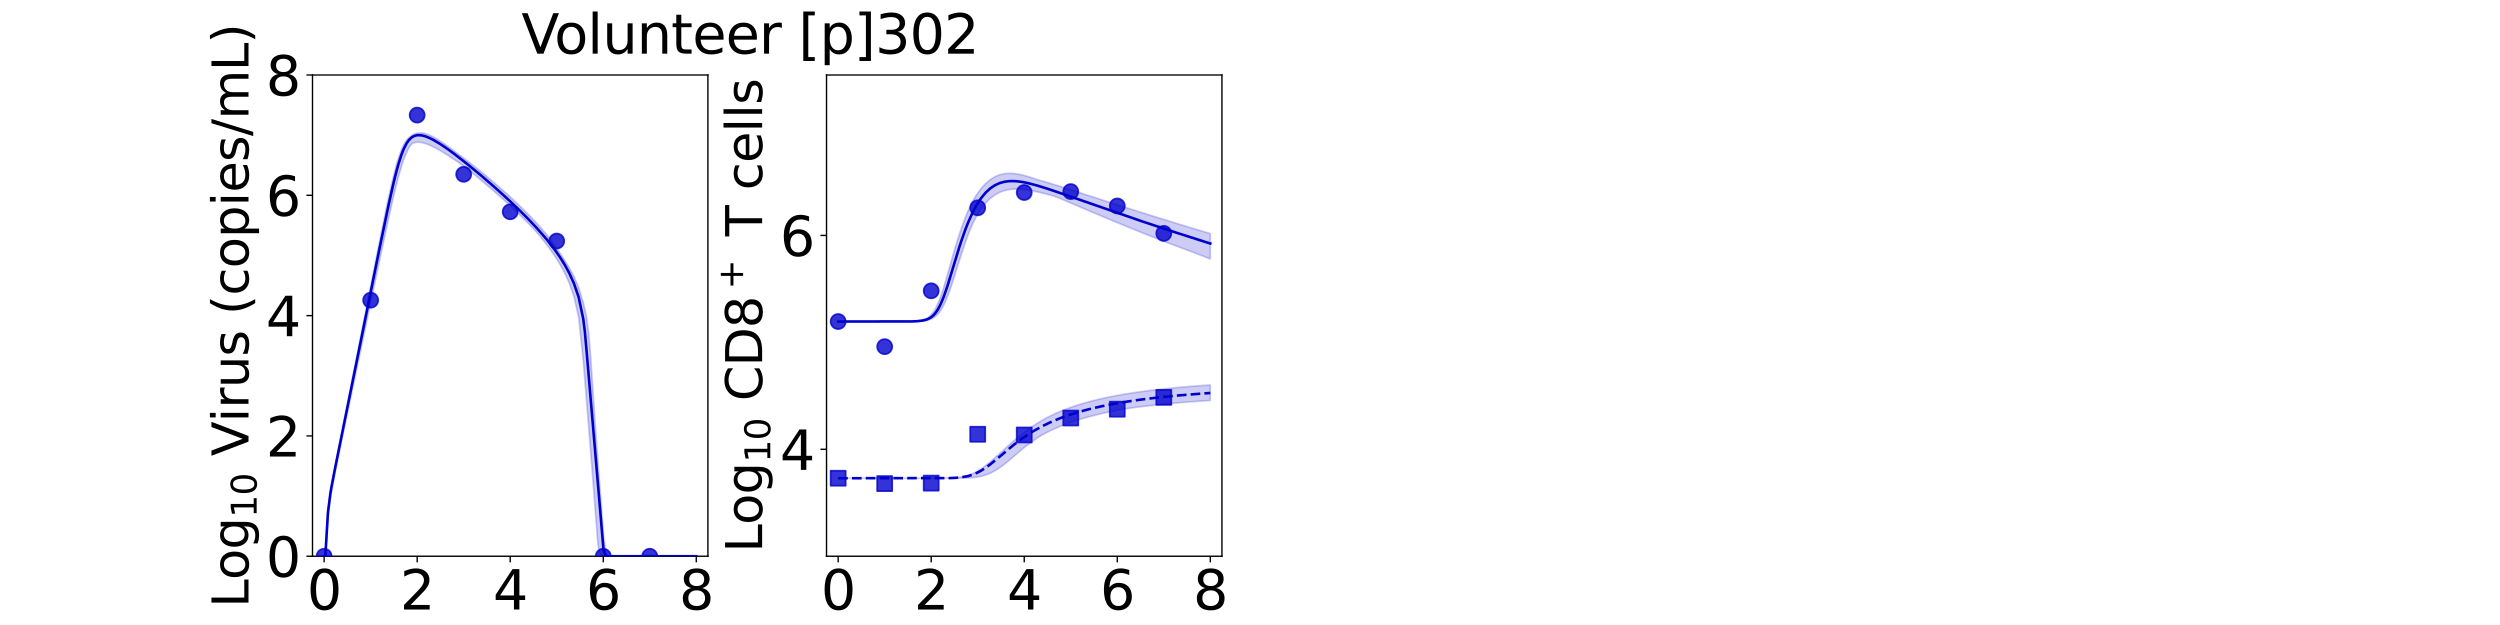 <?xml version="1.0" encoding="utf-8" standalone="no"?>
<!DOCTYPE svg PUBLIC "-//W3C//DTD SVG 1.1//EN"
  "http://www.w3.org/Graphics/SVG/1.1/DTD/svg11.dtd">
<svg xmlns:xlink="http://www.w3.org/1999/xlink" width="1440pt" height="360pt" viewBox="0 0 1440 360" xmlns="http://www.w3.org/2000/svg" version="1.1">
 <defs>
  <style type="text/css">*{stroke-linejoin: round; stroke-linecap: butt}</style>
 </defs>
 <g id="figure_1">
  <g id="patch_1">
   <path d="M 0 360 
L 1440 360 
L 1440 0 
L 0 0 
z
" style="fill: #ffffff"/>
  </g>
  <g id="axes_1">
   <g id="patch_2">
    <path d="M 180 320.4 
L 407.755 320.4 
L 407.755 43.2 
L 180 43.2 
z
" style="fill: #ffffff"/>
   </g>
   <g id="matplotlib.axis_1">
    <g id="xtick_1">
     <g id="line2d_1">
      <defs>
       <path id="m25790586a1" d="M 0 0 
L 0 3.5 
" style="stroke: #000000; stroke-width: 0.8"/>
      </defs>
      <g>
       <use xlink:href="#m25790586a1" x="186.699" y="320.4" style="stroke: #000000; stroke-width: 0.8"/>
      </g>
     </g>
     <g id="text_1">
      <!-- 0 -->
      <g transform="translate(176.773 351.107) scale(0.312 -0.312)">
       <defs>
        <path id="DejaVuSans-30" d="M 2034 4250 
Q 1547 4250 1301 3770 
Q 1056 3291 1056 2328 
Q 1056 1369 1301 889 
Q 1547 409 2034 409 
Q 2525 409 2770 889 
Q 3016 1369 3016 2328 
Q 3016 3291 2770 3770 
Q 2525 4250 2034 4250 
z
M 2034 4750 
Q 2819 4750 3233 4129 
Q 3647 3509 3647 2328 
Q 3647 1150 3233 529 
Q 2819 -91 2034 -91 
Q 1250 -91 836 529 
Q 422 1150 422 2328 
Q 422 3509 836 4129 
Q 1250 4750 2034 4750 
z
" transform="scale(0.016)"/>
       </defs>
       <use xlink:href="#DejaVuSans-30"/>
      </g>
     </g>
    </g>
    <g id="xtick_2">
     <g id="line2d_2">
      <g>
       <use xlink:href="#m25790586a1" x="240.288" y="320.4" style="stroke: #000000; stroke-width: 0.8"/>
      </g>
     </g>
     <g id="text_2">
      <!-- 2 -->
      <g transform="translate(230.363 351.107) scale(0.312 -0.312)">
       <defs>
        <path id="DejaVuSans-32" d="M 1228 531 
L 3431 531 
L 3431 0 
L 469 0 
L 469 531 
Q 828 903 1448 1529 
Q 2069 2156 2228 2338 
Q 2531 2678 2651 2914 
Q 2772 3150 2772 3378 
Q 2772 3750 2511 3984 
Q 2250 4219 1831 4219 
Q 1534 4219 1204 4116 
Q 875 4013 500 3803 
L 500 4441 
Q 881 4594 1212 4672 
Q 1544 4750 1819 4750 
Q 2544 4750 2975 4387 
Q 3406 4025 3406 3419 
Q 3406 3131 3298 2873 
Q 3191 2616 2906 2266 
Q 2828 2175 2409 1742 
Q 1991 1309 1228 531 
z
" transform="scale(0.016)"/>
       </defs>
       <use xlink:href="#DejaVuSans-32"/>
      </g>
     </g>
    </g>
    <g id="xtick_3">
     <g id="line2d_3">
      <g>
       <use xlink:href="#m25790586a1" x="293.878" y="320.4" style="stroke: #000000; stroke-width: 0.8"/>
      </g>
     </g>
     <g id="text_3">
      <!-- 4 -->
      <g transform="translate(283.952 351.107) scale(0.312 -0.312)">
       <defs>
        <path id="DejaVuSans-34" d="M 2419 4116 
L 825 1625 
L 2419 1625 
L 2419 4116 
z
M 2253 4666 
L 3047 4666 
L 3047 1625 
L 3713 1625 
L 3713 1100 
L 3047 1100 
L 3047 0 
L 2419 0 
L 2419 1100 
L 313 1100 
L 313 1709 
L 2253 4666 
z
" transform="scale(0.016)"/>
       </defs>
       <use xlink:href="#DejaVuSans-34"/>
      </g>
     </g>
    </g>
    <g id="xtick_4">
     <g id="line2d_4">
      <g>
       <use xlink:href="#m25790586a1" x="347.467" y="320.4" style="stroke: #000000; stroke-width: 0.8"/>
      </g>
     </g>
     <g id="text_4">
      <!-- 6 -->
      <g transform="translate(337.541 351.107) scale(0.312 -0.312)">
       <defs>
        <path id="DejaVuSans-36" d="M 2113 2584 
Q 1688 2584 1439 2293 
Q 1191 2003 1191 1497 
Q 1191 994 1439 701 
Q 1688 409 2113 409 
Q 2538 409 2786 701 
Q 3034 994 3034 1497 
Q 3034 2003 2786 2293 
Q 2538 2584 2113 2584 
z
M 3366 4563 
L 3366 3988 
Q 3128 4100 2886 4159 
Q 2644 4219 2406 4219 
Q 1781 4219 1451 3797 
Q 1122 3375 1075 2522 
Q 1259 2794 1537 2939 
Q 1816 3084 2150 3084 
Q 2853 3084 3261 2657 
Q 3669 2231 3669 1497 
Q 3669 778 3244 343 
Q 2819 -91 2113 -91 
Q 1303 -91 875 529 
Q 447 1150 447 2328 
Q 447 3434 972 4092 
Q 1497 4750 2381 4750 
Q 2619 4750 2861 4703 
Q 3103 4656 3366 4563 
z
" transform="scale(0.016)"/>
       </defs>
       <use xlink:href="#DejaVuSans-36"/>
      </g>
     </g>
    </g>
    <g id="xtick_5">
     <g id="line2d_5">
      <g>
       <use xlink:href="#m25790586a1" x="401.056" y="320.4" style="stroke: #000000; stroke-width: 0.8"/>
      </g>
     </g>
     <g id="text_5">
      <!-- 8 -->
      <g transform="translate(391.131 351.107) scale(0.312 -0.312)">
       <defs>
        <path id="DejaVuSans-38" d="M 2034 2216 
Q 1584 2216 1326 1975 
Q 1069 1734 1069 1313 
Q 1069 891 1326 650 
Q 1584 409 2034 409 
Q 2484 409 2743 651 
Q 3003 894 3003 1313 
Q 3003 1734 2745 1975 
Q 2488 2216 2034 2216 
z
M 1403 2484 
Q 997 2584 770 2862 
Q 544 3141 544 3541 
Q 544 4100 942 4425 
Q 1341 4750 2034 4750 
Q 2731 4750 3128 4425 
Q 3525 4100 3525 3541 
Q 3525 3141 3298 2862 
Q 3072 2584 2669 2484 
Q 3125 2378 3379 2068 
Q 3634 1759 3634 1313 
Q 3634 634 3220 271 
Q 2806 -91 2034 -91 
Q 1263 -91 848 271 
Q 434 634 434 1313 
Q 434 1759 690 2068 
Q 947 2378 1403 2484 
z
M 1172 3481 
Q 1172 3119 1398 2916 
Q 1625 2713 2034 2713 
Q 2441 2713 2670 2916 
Q 2900 3119 2900 3481 
Q 2900 3844 2670 4047 
Q 2441 4250 2034 4250 
Q 1625 4250 1398 4047 
Q 1172 3844 1172 3481 
z
" transform="scale(0.016)"/>
       </defs>
       <use xlink:href="#DejaVuSans-38"/>
      </g>
     </g>
    </g>
    <g id="text_6">
     <!-- Time (d) -->
     <g transform="translate(234.108 383.327) scale(0.286 -0.286)">
      <defs>
       <path id="DejaVuSans-54" d="M -19 4666 
L 3928 4666 
L 3928 4134 
L 2272 4134 
L 2272 0 
L 1638 0 
L 1638 4134 
L -19 4134 
L -19 4666 
z
" transform="scale(0.016)"/>
       <path id="DejaVuSans-69" d="M 603 3500 
L 1178 3500 
L 1178 0 
L 603 0 
L 603 3500 
z
M 603 4863 
L 1178 4863 
L 1178 4134 
L 603 4134 
L 603 4863 
z
" transform="scale(0.016)"/>
       <path id="DejaVuSans-6d" d="M 3328 2828 
Q 3544 3216 3844 3400 
Q 4144 3584 4550 3584 
Q 5097 3584 5394 3201 
Q 5691 2819 5691 2113 
L 5691 0 
L 5113 0 
L 5113 2094 
Q 5113 2597 4934 2840 
Q 4756 3084 4391 3084 
Q 3944 3084 3684 2787 
Q 3425 2491 3425 1978 
L 3425 0 
L 2847 0 
L 2847 2094 
Q 2847 2600 2669 2842 
Q 2491 3084 2119 3084 
Q 1678 3084 1418 2786 
Q 1159 2488 1159 1978 
L 1159 0 
L 581 0 
L 581 3500 
L 1159 3500 
L 1159 2956 
Q 1356 3278 1631 3431 
Q 1906 3584 2284 3584 
Q 2666 3584 2933 3390 
Q 3200 3197 3328 2828 
z
" transform="scale(0.016)"/>
       <path id="DejaVuSans-65" d="M 3597 1894 
L 3597 1613 
L 953 1613 
Q 991 1019 1311 708 
Q 1631 397 2203 397 
Q 2534 397 2845 478 
Q 3156 559 3463 722 
L 3463 178 
Q 3153 47 2828 -22 
Q 2503 -91 2169 -91 
Q 1331 -91 842 396 
Q 353 884 353 1716 
Q 353 2575 817 3079 
Q 1281 3584 2069 3584 
Q 2775 3584 3186 3129 
Q 3597 2675 3597 1894 
z
M 3022 2063 
Q 3016 2534 2758 2815 
Q 2500 3097 2075 3097 
Q 1594 3097 1305 2825 
Q 1016 2553 972 2059 
L 3022 2063 
z
" transform="scale(0.016)"/>
       <path id="DejaVuSans-20" transform="scale(0.016)"/>
       <path id="DejaVuSans-28" d="M 1984 4856 
Q 1566 4138 1362 3434 
Q 1159 2731 1159 2009 
Q 1159 1288 1364 580 
Q 1569 -128 1984 -844 
L 1484 -844 
Q 1016 -109 783 600 
Q 550 1309 550 2009 
Q 550 2706 781 3412 
Q 1013 4119 1484 4856 
L 1984 4856 
z
" transform="scale(0.016)"/>
       <path id="DejaVuSans-64" d="M 2906 2969 
L 2906 4863 
L 3481 4863 
L 3481 0 
L 2906 0 
L 2906 525 
Q 2725 213 2448 61 
Q 2172 -91 1784 -91 
Q 1150 -91 751 415 
Q 353 922 353 1747 
Q 353 2572 751 3078 
Q 1150 3584 1784 3584 
Q 2172 3584 2448 3432 
Q 2725 3281 2906 2969 
z
M 947 1747 
Q 947 1113 1208 752 
Q 1469 391 1925 391 
Q 2381 391 2643 752 
Q 2906 1113 2906 1747 
Q 2906 2381 2643 2742 
Q 2381 3103 1925 3103 
Q 1469 3103 1208 2742 
Q 947 2381 947 1747 
z
" transform="scale(0.016)"/>
       <path id="DejaVuSans-29" d="M 513 4856 
L 1013 4856 
Q 1481 4119 1714 3412 
Q 1947 2706 1947 2009 
Q 1947 1309 1714 600 
Q 1481 -109 1013 -844 
L 513 -844 
Q 928 -128 1133 580 
Q 1338 1288 1338 2009 
Q 1338 2731 1133 3434 
Q 928 4138 513 4856 
z
" transform="scale(0.016)"/>
      </defs>
      <use xlink:href="#DejaVuSans-54"/>
      <use xlink:href="#DejaVuSans-69" x="57.959"/>
      <use xlink:href="#DejaVuSans-6d" x="85.742"/>
      <use xlink:href="#DejaVuSans-65" x="183.154"/>
      <use xlink:href="#DejaVuSans-20" x="244.678"/>
      <use xlink:href="#DejaVuSans-28" x="276.465"/>
      <use xlink:href="#DejaVuSans-64" x="315.479"/>
      <use xlink:href="#DejaVuSans-29" x="378.955"/>
     </g>
    </g>
   </g>
   <g id="matplotlib.axis_2">
    <g id="ytick_1">
     <g id="line2d_6">
      <defs>
       <path id="mc3cd083bb1" d="M 0 0 
L -3.5 0 
" style="stroke: #000000; stroke-width: 0.8"/>
      </defs>
      <g>
       <use xlink:href="#mc3cd083bb1" x="180" y="320.4" style="stroke: #000000; stroke-width: 0.8"/>
      </g>
     </g>
     <g id="text_7">
      <!-- 0 -->
      <g transform="translate(153.149 332.254) scale(0.312 -0.312)">
       <use xlink:href="#DejaVuSans-30"/>
      </g>
     </g>
    </g>
    <g id="ytick_2">
     <g id="line2d_7">
      <g>
       <use xlink:href="#mc3cd083bb1" x="180" y="251.1" style="stroke: #000000; stroke-width: 0.8"/>
      </g>
     </g>
     <g id="text_8">
      <!-- 2 -->
      <g transform="translate(153.149 262.954) scale(0.312 -0.312)">
       <use xlink:href="#DejaVuSans-32"/>
      </g>
     </g>
    </g>
    <g id="ytick_3">
     <g id="line2d_8">
      <g>
       <use xlink:href="#mc3cd083bb1" x="180" y="181.8" style="stroke: #000000; stroke-width: 0.8"/>
      </g>
     </g>
     <g id="text_9">
      <!-- 4 -->
      <g transform="translate(153.149 193.654) scale(0.312 -0.312)">
       <use xlink:href="#DejaVuSans-34"/>
      </g>
     </g>
    </g>
    <g id="ytick_4">
     <g id="line2d_9">
      <g>
       <use xlink:href="#mc3cd083bb1" x="180" y="112.5" style="stroke: #000000; stroke-width: 0.8"/>
      </g>
     </g>
     <g id="text_10">
      <!-- 6 -->
      <g transform="translate(153.149 124.354) scale(0.312 -0.312)">
       <use xlink:href="#DejaVuSans-36"/>
      </g>
     </g>
    </g>
    <g id="ytick_5">
     <g id="line2d_10">
      <g>
       <use xlink:href="#mc3cd083bb1" x="180" y="43.2" style="stroke: #000000; stroke-width: 0.8"/>
      </g>
     </g>
     <g id="text_11">
      <!-- 8 -->
      <g transform="translate(153.149 55.054) scale(0.312 -0.312)">
       <use xlink:href="#DejaVuSans-38"/>
      </g>
     </g>
    </g>
    <g id="text_12">
     <!-- Log$_{10}$ Virus (copies/mL) -->
     <g transform="translate(143.143 349.968) rotate(-90) scale(0.286 -0.286)">
      <defs>
       <path id="DejaVuSans-4c" d="M 628 4666 
L 1259 4666 
L 1259 531 
L 3531 531 
L 3531 0 
L 628 0 
L 628 4666 
z
" transform="scale(0.016)"/>
       <path id="DejaVuSans-6f" d="M 1959 3097 
Q 1497 3097 1228 2736 
Q 959 2375 959 1747 
Q 959 1119 1226 758 
Q 1494 397 1959 397 
Q 2419 397 2687 759 
Q 2956 1122 2956 1747 
Q 2956 2369 2687 2733 
Q 2419 3097 1959 3097 
z
M 1959 3584 
Q 2709 3584 3137 3096 
Q 3566 2609 3566 1747 
Q 3566 888 3137 398 
Q 2709 -91 1959 -91 
Q 1206 -91 779 398 
Q 353 888 353 1747 
Q 353 2609 779 3096 
Q 1206 3584 1959 3584 
z
" transform="scale(0.016)"/>
       <path id="DejaVuSans-67" d="M 2906 1791 
Q 2906 2416 2648 2759 
Q 2391 3103 1925 3103 
Q 1463 3103 1205 2759 
Q 947 2416 947 1791 
Q 947 1169 1205 825 
Q 1463 481 1925 481 
Q 2391 481 2648 825 
Q 2906 1169 2906 1791 
z
M 3481 434 
Q 3481 -459 3084 -895 
Q 2688 -1331 1869 -1331 
Q 1566 -1331 1297 -1286 
Q 1028 -1241 775 -1147 
L 775 -588 
Q 1028 -725 1275 -790 
Q 1522 -856 1778 -856 
Q 2344 -856 2625 -561 
Q 2906 -266 2906 331 
L 2906 616 
Q 2728 306 2450 153 
Q 2172 0 1784 0 
Q 1141 0 747 490 
Q 353 981 353 1791 
Q 353 2603 747 3093 
Q 1141 3584 1784 3584 
Q 2172 3584 2450 3431 
Q 2728 3278 2906 2969 
L 2906 3500 
L 3481 3500 
L 3481 434 
z
" transform="scale(0.016)"/>
       <path id="DejaVuSans-31" d="M 794 531 
L 1825 531 
L 1825 4091 
L 703 3866 
L 703 4441 
L 1819 4666 
L 2450 4666 
L 2450 531 
L 3481 531 
L 3481 0 
L 794 0 
L 794 531 
z
" transform="scale(0.016)"/>
       <path id="DejaVuSans-56" d="M 1831 0 
L 50 4666 
L 709 4666 
L 2188 738 
L 3669 4666 
L 4325 4666 
L 2547 0 
L 1831 0 
z
" transform="scale(0.016)"/>
       <path id="DejaVuSans-72" d="M 2631 2963 
Q 2534 3019 2420 3045 
Q 2306 3072 2169 3072 
Q 1681 3072 1420 2755 
Q 1159 2438 1159 1844 
L 1159 0 
L 581 0 
L 581 3500 
L 1159 3500 
L 1159 2956 
Q 1341 3275 1631 3429 
Q 1922 3584 2338 3584 
Q 2397 3584 2469 3576 
Q 2541 3569 2628 3553 
L 2631 2963 
z
" transform="scale(0.016)"/>
       <path id="DejaVuSans-75" d="M 544 1381 
L 544 3500 
L 1119 3500 
L 1119 1403 
Q 1119 906 1312 657 
Q 1506 409 1894 409 
Q 2359 409 2629 706 
Q 2900 1003 2900 1516 
L 2900 3500 
L 3475 3500 
L 3475 0 
L 2900 0 
L 2900 538 
Q 2691 219 2414 64 
Q 2138 -91 1772 -91 
Q 1169 -91 856 284 
Q 544 659 544 1381 
z
M 1991 3584 
L 1991 3584 
z
" transform="scale(0.016)"/>
       <path id="DejaVuSans-73" d="M 2834 3397 
L 2834 2853 
Q 2591 2978 2328 3040 
Q 2066 3103 1784 3103 
Q 1356 3103 1142 2972 
Q 928 2841 928 2578 
Q 928 2378 1081 2264 
Q 1234 2150 1697 2047 
L 1894 2003 
Q 2506 1872 2764 1633 
Q 3022 1394 3022 966 
Q 3022 478 2636 193 
Q 2250 -91 1575 -91 
Q 1294 -91 989 -36 
Q 684 19 347 128 
L 347 722 
Q 666 556 975 473 
Q 1284 391 1588 391 
Q 1994 391 2212 530 
Q 2431 669 2431 922 
Q 2431 1156 2273 1281 
Q 2116 1406 1581 1522 
L 1381 1569 
Q 847 1681 609 1914 
Q 372 2147 372 2553 
Q 372 3047 722 3315 
Q 1072 3584 1716 3584 
Q 2034 3584 2315 3537 
Q 2597 3491 2834 3397 
z
" transform="scale(0.016)"/>
       <path id="DejaVuSans-63" d="M 3122 3366 
L 3122 2828 
Q 2878 2963 2633 3030 
Q 2388 3097 2138 3097 
Q 1578 3097 1268 2742 
Q 959 2388 959 1747 
Q 959 1106 1268 751 
Q 1578 397 2138 397 
Q 2388 397 2633 464 
Q 2878 531 3122 666 
L 3122 134 
Q 2881 22 2623 -34 
Q 2366 -91 2075 -91 
Q 1284 -91 818 406 
Q 353 903 353 1747 
Q 353 2603 823 3093 
Q 1294 3584 2113 3584 
Q 2378 3584 2631 3529 
Q 2884 3475 3122 3366 
z
" transform="scale(0.016)"/>
       <path id="DejaVuSans-70" d="M 1159 525 
L 1159 -1331 
L 581 -1331 
L 581 3500 
L 1159 3500 
L 1159 2969 
Q 1341 3281 1617 3432 
Q 1894 3584 2278 3584 
Q 2916 3584 3314 3078 
Q 3713 2572 3713 1747 
Q 3713 922 3314 415 
Q 2916 -91 2278 -91 
Q 1894 -91 1617 61 
Q 1341 213 1159 525 
z
M 3116 1747 
Q 3116 2381 2855 2742 
Q 2594 3103 2138 3103 
Q 1681 3103 1420 2742 
Q 1159 2381 1159 1747 
Q 1159 1113 1420 752 
Q 1681 391 2138 391 
Q 2594 391 2855 752 
Q 3116 1113 3116 1747 
z
" transform="scale(0.016)"/>
       <path id="DejaVuSans-2f" d="M 1625 4666 
L 2156 4666 
L 531 -594 
L 0 -594 
L 1625 4666 
z
" transform="scale(0.016)"/>
      </defs>
      <use xlink:href="#DejaVuSans-4c" transform="translate(0 0.016)"/>
      <use xlink:href="#DejaVuSans-6f" transform="translate(55.713 0.016)"/>
      <use xlink:href="#DejaVuSans-67" transform="translate(116.895 0.016)"/>
      <use xlink:href="#DejaVuSans-31" transform="translate(181.328 -16.391) scale(0.7)"/>
      <use xlink:href="#DejaVuSans-30" transform="translate(225.864 -16.391) scale(0.7)"/>
      <use xlink:href="#DejaVuSans-20" transform="translate(273.135 0.016)"/>
      <use xlink:href="#DejaVuSans-56" transform="translate(304.922 0.016)"/>
      <use xlink:href="#DejaVuSans-69" transform="translate(373.33 0.016)"/>
      <use xlink:href="#DejaVuSans-72" transform="translate(401.113 0.016)"/>
      <use xlink:href="#DejaVuSans-75" transform="translate(442.227 0.016)"/>
      <use xlink:href="#DejaVuSans-73" transform="translate(505.605 0.016)"/>
      <use xlink:href="#DejaVuSans-20" transform="translate(557.705 0.016)"/>
      <use xlink:href="#DejaVuSans-28" transform="translate(589.492 0.016)"/>
      <use xlink:href="#DejaVuSans-63" transform="translate(628.506 0.016)"/>
      <use xlink:href="#DejaVuSans-6f" transform="translate(683.486 0.016)"/>
      <use xlink:href="#DejaVuSans-70" transform="translate(744.668 0.016)"/>
      <use xlink:href="#DejaVuSans-69" transform="translate(808.145 0.016)"/>
      <use xlink:href="#DejaVuSans-65" transform="translate(835.928 0.016)"/>
      <use xlink:href="#DejaVuSans-73" transform="translate(897.451 0.016)"/>
      <use xlink:href="#DejaVuSans-2f" transform="translate(949.551 0.016)"/>
      <use xlink:href="#DejaVuSans-6d" transform="translate(983.242 0.016)"/>
      <use xlink:href="#DejaVuSans-4c" transform="translate(1080.654 0.016)"/>
      <use xlink:href="#DejaVuSans-29" transform="translate(1136.367 0.016)"/>
     </g>
    </g>
   </g>
   <g id="patch_3">
    <path d="M 180 320.4 
L 180 43.2 
" style="fill: none; stroke: #000000; stroke-width: 0.8; stroke-linejoin: miter; stroke-linecap: square"/>
   </g>
   <g id="patch_4">
    <path d="M 407.755 320.4 
L 407.755 43.2 
" style="fill: none; stroke: #000000; stroke-width: 0.8; stroke-linejoin: miter; stroke-linecap: square"/>
   </g>
   <g id="patch_5">
    <path d="M 180 320.4 
L 407.755 320.4 
" style="fill: none; stroke: #000000; stroke-width: 0.8; stroke-linejoin: miter; stroke-linecap: square"/>
   </g>
   <g id="patch_6">
    <path d="M 180 43.2 
L 407.755 43.2 
" style="fill: none; stroke: #000000; stroke-width: 0.8; stroke-linejoin: miter; stroke-linecap: square"/>
   </g>
   <g id="PolyCollection_1">
    <defs>
     <path id="m9ad4cb362c" d="M 186.699 -39.6 
L 186.699 -39.6 
L 186.699 -39.6 
L 186.702 -39.6 
L 186.732 -39.6 
L 186.894 -39.6 
L 186.997 -39.6 
L 187.39 -39.6 
L 187.627 -41.673 
L 188.434 -56.499 
L 188.903 -62.158 
L 190.297 -72.866 
L 190.942 -76.6 
L 192.411 -84.404 
L 193.176 -88.27 
L 194.66 -95.738 
L 195.519 -99.952 
L 197.014 -107.278 
L 197.944 -111.699 
L 199.439 -118.817 
L 200.425 -123.497 
L 201.914 -130.592 
L 202.941 -135.467 
L 204.423 -142.521 
L 205.479 -147.534 
L 207.096 -155.247 
L 208.135 -160.184 
L 209.566 -166.987 
L 210.645 -172.111 
L 212.203 -179.529 
L 213.279 -184.639 
L 214.739 -191.568 
L 215.843 -196.801 
L 217.418 -204.263 
L 218.515 -209.447 
L 219.998 -216.424 
L 221.125 -221.698 
L 222.733 -229.15 
L 223.868 -234.356 
L 225.615 -242.149 
L 226.754 -247.116 
L 228.358 -253.692 
L 229.555 -258.342 
L 231.309 -264.338 
L 232.534 -268.102 
L 234.283 -272.29 
L 235.562 -274.899 
L 237.129 -277.076 
L 238.324 -277.693 
L 239.573 -277.997 
L 240.659 -278.081 
L 241.763 -278.038 
L 242.634 -277.92 
L 243.465 -277.754 
L 244.187 -277.57 
L 244.916 -277.355 
L 245.52 -277.147 
L 246.764 -276.684 
L 247.487 -276.378 
L 248.833 -275.77 
L 249.662 -275.363 
L 251.084 -274.629 
L 252.019 -274.117 
L 253.545 -273.249 
L 254.609 -272.617 
L 256.402 -271.519 
L 257.676 -270.71 
L 260.014 -269.187 
L 261.654 -268.085 
L 264.334 -266.244 
L 266.291 -264.867 
L 268.97 -262.884 
L 271.65 -260.727 
L 274.329 -258.533 
L 277.009 -256.306 
L 279.688 -254.046 
L 282.368 -251.753 
L 285.047 -249.427 
L 287.727 -247.067 
L 290.406 -244.67 
L 293.086 -242.234 
L 295.765 -239.755 
L 298.445 -237.203 
L 301.124 -234.552 
L 303.804 -231.836 
L 306.483 -229.042 
L 309.162 -226.158 
L 311.842 -222.976 
L 314.521 -219.576 
L 317.201 -215.955 
L 319.88 -212.04 
L 322.56 -207.718 
L 325.239 -202.797 
L 327.919 -196.917 
L 330.598 -189.252 
L 333.278 -177.448 
L 335.957 -152.25 
L 336.493 -145.757 
L 336.878 -141.095 
L 337.089 -138.533 
L 337.22 -136.935 
L 337.223 -136.892 
L 337.259 -136.459 
L 337.299 -135.963 
L 337.364 -135.167 
L 337.429 -134.372 
L 337.517 -133.299 
L 337.605 -132.219 
L 337.732 -130.665 
L 337.924 -128.315 
L 338.643 -119.508 
L 339.151 -113.262 
L 340.201 -100.302 
L 340.88 -91.859 
L 342.143 -75.615 
L 342.953 -65.121 
L 344.323 -47.393 
L 345.231 -41.412 
L 346.641 -39.6 
L 347.623 -39.6 
L 349.049 -39.6 
L 350.102 -39.6 
L 351.593 -39.6 
L 352.798 -39.6 
L 354.657 -39.6 
L 356.516 -39.6 
L 359.195 -39.6 
L 361.875 -39.6 
L 364.554 -39.6 
L 367.234 -39.6 
L 369.913 -39.6 
L 372.593 -39.6 
L 375.272 -39.6 
L 377.952 -39.6 
L 380.631 -39.6 
L 383.311 -39.6 
L 385.99 -39.6 
L 388.67 -39.6 
L 391.349 -39.6 
L 394.029 -39.6 
L 396.708 -39.6 
L 399.388 -39.6 
L 401.056 -39.6 
L 401.056 -39.6 
L 401.056 -39.6 
L 399.388 -39.6 
L 396.708 -39.6 
L 394.029 -39.6 
L 391.349 -39.6 
L 388.67 -39.6 
L 385.99 -39.6 
L 383.311 -39.6 
L 380.631 -39.6 
L 377.952 -39.6 
L 375.272 -39.6 
L 372.593 -39.6 
L 369.913 -39.6 
L 367.234 -39.6 
L 364.554 -39.6 
L 361.875 -39.6 
L 359.195 -39.6 
L 356.516 -39.6 
L 354.657 -39.6 
L 352.798 -39.6 
L 351.593 -39.6 
L 350.102 -39.6 
L 349.049 -41.559 
L 347.623 -51.77 
L 346.641 -64.631 
L 345.231 -83.323 
L 344.323 -95.322 
L 342.953 -113.374 
L 342.143 -125.607 
L 340.88 -144.783 
L 340.201 -154.89 
L 339.151 -167.748 
L 338.643 -171.549 
L 337.924 -176.888 
L 337.732 -178.093 
L 337.605 -178.64 
L 337.517 -179.021 
L 337.429 -179.398 
L 337.364 -179.679 
L 337.299 -179.959 
L 337.259 -180.134 
L 337.223 -180.286 
L 337.22 -180.301 
L 337.089 -180.865 
L 336.878 -181.777 
L 336.493 -183.437 
L 335.957 -185.749 
L 333.278 -194.489 
L 330.598 -200.739 
L 327.919 -205.77 
L 325.239 -210.075 
L 322.56 -214.205 
L 319.88 -218.215 
L 317.201 -221.861 
L 314.521 -225.237 
L 311.842 -228.406 
L 309.162 -231.411 
L 306.483 -234.284 
L 303.804 -237.048 
L 301.124 -239.721 
L 298.445 -242.315 
L 295.765 -244.841 
L 293.086 -247.308 
L 290.406 -249.722 
L 287.727 -252.086 
L 285.047 -254.406 
L 282.368 -256.684 
L 279.688 -258.922 
L 277.009 -261.12 
L 274.329 -263.28 
L 271.65 -265.4 
L 268.97 -267.478 
L 266.291 -269.513 
L 264.334 -270.965 
L 261.654 -272.987 
L 260.014 -274.231 
L 257.676 -275.948 
L 256.402 -276.851 
L 254.609 -278.076 
L 253.545 -278.771 
L 252.019 -279.727 
L 251.084 -280.275 
L 249.662 -281.071 
L 248.833 -281.491 
L 247.487 -282.129 
L 246.764 -282.434 
L 245.52 -282.886 
L 244.916 -283.067 
L 244.187 -283.248 
L 243.465 -283.385 
L 242.634 -283.479 
L 241.763 -283.495 
L 240.659 -283.401 
L 239.573 -283.182 
L 238.324 -282.674 
L 237.129 -281.947 
L 235.562 -280.804 
L 234.283 -279.447 
L 232.534 -276.606 
L 231.309 -274.01 
L 229.555 -269.082 
L 228.358 -265.142 
L 226.754 -258.974 
L 225.615 -254.225 
L 223.868 -246.344 
L 222.733 -241.031 
L 221.125 -233.243 
L 219.998 -227.706 
L 218.515 -220.318 
L 217.418 -214.828 
L 215.843 -206.885 
L 214.739 -201.315 
L 213.279 -193.924 
L 212.203 -188.481 
L 210.645 -180.564 
L 209.566 -175.096 
L 208.135 -167.833 
L 207.096 -162.57 
L 205.479 -154.336 
L 204.423 -148.984 
L 202.941 -141.453 
L 201.914 -136.249 
L 200.425 -128.675 
L 199.439 -123.68 
L 197.944 -116.081 
L 197.014 -111.37 
L 195.519 -103.772 
L 194.66 -99.435 
L 193.176 -91.915 
L 192.411 -88.113 
L 190.942 -80.405 
L 190.297 -76.534 
L 188.903 -65.468 
L 188.434 -59.709 
L 187.627 -44.3 
L 187.39 -39.957 
L 186.997 -39.6 
L 186.894 -39.6 
L 186.732 -39.6 
L 186.702 -39.6 
L 186.699 -39.6 
L 186.699 -39.6 
z
" style="stroke: #0000cd; stroke-opacity: 0.2"/>
    </defs>
    <g clip-path="url(#p6745cf1c25)">
     <use xlink:href="#m9ad4cb362c" x="0" y="360" style="fill: #0000cd; fill-opacity: 0.2; stroke: #0000cd; stroke-opacity: 0.2"/>
    </g>
   </g>
   <g id="PathCollection_1">
    <defs>
     <path id="me75269b47a" d="M 0 4.33 
C 1.148 4.33 2.25 3.874 3.062 3.062 
C 3.874 2.25 4.33 1.148 4.33 0 
C 4.33 -1.148 3.874 -2.25 3.062 -3.062 
C 2.25 -3.874 1.148 -4.33 0 -4.33 
C -1.148 -4.33 -2.25 -3.874 -3.062 -3.062 
C -3.874 -2.25 -4.33 -1.148 -4.33 0 
C -4.33 1.148 -3.874 2.25 -3.062 3.062 
C -2.25 3.874 -1.148 4.33 0 4.33 
z
" style="stroke: #0000cd; stroke-opacity: 0.8"/>
    </defs>
    <g clip-path="url(#p6745cf1c25)">
     <use xlink:href="#me75269b47a" x="186.699" y="320.4" style="fill: #0000cd; fill-opacity: 0.8; stroke: #0000cd; stroke-opacity: 0.8"/>
     <use xlink:href="#me75269b47a" x="213.493" y="172.91" style="fill: #0000cd; fill-opacity: 0.8; stroke: #0000cd; stroke-opacity: 0.8"/>
     <use xlink:href="#me75269b47a" x="240.288" y="66.301" style="fill: #0000cd; fill-opacity: 0.8; stroke: #0000cd; stroke-opacity: 0.8"/>
     <use xlink:href="#me75269b47a" x="267.083" y="100.407" style="fill: #0000cd; fill-opacity: 0.8; stroke: #0000cd; stroke-opacity: 0.8"/>
     <use xlink:href="#me75269b47a" x="293.878" y="121.986" style="fill: #0000cd; fill-opacity: 0.8; stroke: #0000cd; stroke-opacity: 0.8"/>
     <use xlink:href="#me75269b47a" x="320.672" y="138.842" style="fill: #0000cd; fill-opacity: 0.8; stroke: #0000cd; stroke-opacity: 0.8"/>
     <use xlink:href="#me75269b47a" x="347.467" y="320.4" style="fill: #0000cd; fill-opacity: 0.8; stroke: #0000cd; stroke-opacity: 0.8"/>
     <use xlink:href="#me75269b47a" x="374.262" y="320.4" style="fill: #0000cd; fill-opacity: 0.8; stroke: #0000cd; stroke-opacity: 0.8"/>
    </g>
   </g>
   <g id="line2d_11">
    <path d="M 186.699 320.4 
L 187.39 320.4 
L 188.903 295.183 
L 190.297 284.211 
L 190.942 280.405 
L 193.176 268.827 
L 218.515 143.581 
L 223.868 117.919 
L 226.754 105.115 
L 228.358 98.694 
L 229.555 94.373 
L 231.309 88.934 
L 232.534 85.83 
L 234.283 82.429 
L 235.562 80.644 
L 237.129 79.157 
L 238.324 78.447 
L 239.573 78.019 
L 240.659 77.856 
L 242.634 77.944 
L 244.187 78.278 
L 245.52 78.705 
L 247.487 79.519 
L 249.662 80.615 
L 253.545 82.93 
L 257.676 85.731 
L 261.654 88.643 
L 268.97 94.352 
L 277.009 100.993 
L 285.047 107.953 
L 293.086 115.248 
L 298.445 120.34 
L 303.804 125.672 
L 309.162 131.328 
L 314.521 137.455 
L 317.201 140.768 
L 319.88 144.313 
L 322.56 148.165 
L 325.239 152.445 
L 327.919 157.354 
L 330.598 163.276 
L 333.278 171.093 
L 335.957 183.686 
L 336.878 191.117 
L 337.924 202.772 
L 344.323 277.799 
L 347.623 316.732 
L 349.049 320.4 
L 401.056 320.4 
L 401.056 320.4 
" clip-path="url(#p6745cf1c25)" style="fill: none; stroke: #0000cd; stroke-width: 1.5; stroke-linecap: square"/>
   </g>
  </g>
  <g id="axes_2">
   <g id="patch_7">
    <path d="M 476.082 320.4 
L 703.837 320.4 
L 703.837 43.2 
L 476.082 43.2 
z
" style="fill: #ffffff"/>
   </g>
   <g id="matplotlib.axis_3">
    <g id="xtick_6">
     <g id="line2d_12">
      <g>
       <use xlink:href="#m25790586a1" x="482.78" y="320.4" style="stroke: #000000; stroke-width: 0.8"/>
      </g>
     </g>
     <g id="text_13">
      <!-- 0 -->
      <g transform="translate(472.855 351.107) scale(0.312 -0.312)">
       <use xlink:href="#DejaVuSans-30"/>
      </g>
     </g>
    </g>
    <g id="xtick_7">
     <g id="line2d_13">
      <g>
       <use xlink:href="#m25790586a1" x="536.37" y="320.4" style="stroke: #000000; stroke-width: 0.8"/>
      </g>
     </g>
     <g id="text_14">
      <!-- 2 -->
      <g transform="translate(526.444 351.107) scale(0.312 -0.312)">
       <use xlink:href="#DejaVuSans-32"/>
      </g>
     </g>
    </g>
    <g id="xtick_8">
     <g id="line2d_14">
      <g>
       <use xlink:href="#m25790586a1" x="589.959" y="320.4" style="stroke: #000000; stroke-width: 0.8"/>
      </g>
     </g>
     <g id="text_15">
      <!-- 4 -->
      <g transform="translate(580.034 351.107) scale(0.312 -0.312)">
       <use xlink:href="#DejaVuSans-34"/>
      </g>
     </g>
    </g>
    <g id="xtick_9">
     <g id="line2d_15">
      <g>
       <use xlink:href="#m25790586a1" x="643.549" y="320.4" style="stroke: #000000; stroke-width: 0.8"/>
      </g>
     </g>
     <g id="text_16">
      <!-- 6 -->
      <g transform="translate(633.623 351.107) scale(0.312 -0.312)">
       <use xlink:href="#DejaVuSans-36"/>
      </g>
     </g>
    </g>
    <g id="xtick_10">
     <g id="line2d_16">
      <g>
       <use xlink:href="#m25790586a1" x="697.138" y="320.4" style="stroke: #000000; stroke-width: 0.8"/>
      </g>
     </g>
     <g id="text_17">
      <!-- 8 -->
      <g transform="translate(687.213 351.107) scale(0.312 -0.312)">
       <use xlink:href="#DejaVuSans-38"/>
      </g>
     </g>
    </g>
    <g id="text_18">
     <!-- Time (d) -->
     <g transform="translate(530.19 383.327) scale(0.286 -0.286)">
      <use xlink:href="#DejaVuSans-54"/>
      <use xlink:href="#DejaVuSans-69" x="57.959"/>
      <use xlink:href="#DejaVuSans-6d" x="85.742"/>
      <use xlink:href="#DejaVuSans-65" x="183.154"/>
      <use xlink:href="#DejaVuSans-20" x="244.678"/>
      <use xlink:href="#DejaVuSans-28" x="276.465"/>
      <use xlink:href="#DejaVuSans-64" x="315.479"/>
      <use xlink:href="#DejaVuSans-29" x="378.955"/>
     </g>
    </g>
   </g>
   <g id="matplotlib.axis_4">
    <g id="ytick_6">
     <g id="line2d_17">
      <g>
       <use xlink:href="#mc3cd083bb1" x="476.082" y="258.8" style="stroke: #000000; stroke-width: 0.8"/>
      </g>
     </g>
     <g id="text_19">
      <!-- 4 -->
      <g transform="translate(449.231 270.654) scale(0.312 -0.312)">
       <use xlink:href="#DejaVuSans-34"/>
      </g>
     </g>
    </g>
    <g id="ytick_7">
     <g id="line2d_18">
      <g>
       <use xlink:href="#mc3cd083bb1" x="476.082" y="135.6" style="stroke: #000000; stroke-width: 0.8"/>
      </g>
     </g>
     <g id="text_20">
      <!-- 6 -->
      <g transform="translate(449.231 147.454) scale(0.312 -0.312)">
       <use xlink:href="#DejaVuSans-36"/>
      </g>
     </g>
    </g>
    <g id="text_21">
     <!-- Log$_{10}$ CD8$^+$ T cells -->
     <g transform="translate(439.225 318.222) rotate(-90) scale(0.286 -0.286)">
      <defs>
       <path id="DejaVuSans-43" d="M 4122 4306 
L 4122 3641 
Q 3803 3938 3442 4084 
Q 3081 4231 2675 4231 
Q 1875 4231 1450 3742 
Q 1025 3253 1025 2328 
Q 1025 1406 1450 917 
Q 1875 428 2675 428 
Q 3081 428 3442 575 
Q 3803 722 4122 1019 
L 4122 359 
Q 3791 134 3420 21 
Q 3050 -91 2638 -91 
Q 1578 -91 968 557 
Q 359 1206 359 2328 
Q 359 3453 968 4101 
Q 1578 4750 2638 4750 
Q 3056 4750 3426 4639 
Q 3797 4528 4122 4306 
z
" transform="scale(0.016)"/>
       <path id="DejaVuSans-44" d="M 1259 4147 
L 1259 519 
L 2022 519 
Q 2988 519 3436 956 
Q 3884 1394 3884 2338 
Q 3884 3275 3436 3711 
Q 2988 4147 2022 4147 
L 1259 4147 
z
M 628 4666 
L 1925 4666 
Q 3281 4666 3915 4102 
Q 4550 3538 4550 2338 
Q 4550 1131 3912 565 
Q 3275 0 1925 0 
L 628 0 
L 628 4666 
z
" transform="scale(0.016)"/>
       <path id="DejaVuSans-2b" d="M 2944 4013 
L 2944 2272 
L 4684 2272 
L 4684 1741 
L 2944 1741 
L 2944 0 
L 2419 0 
L 2419 1741 
L 678 1741 
L 678 2272 
L 2419 2272 
L 2419 4013 
L 2944 4013 
z
" transform="scale(0.016)"/>
       <path id="DejaVuSans-6c" d="M 603 4863 
L 1178 4863 
L 1178 0 
L 603 0 
L 603 4863 
z
" transform="scale(0.016)"/>
      </defs>
      <use xlink:href="#DejaVuSans-4c" transform="translate(0 0.827)"/>
      <use xlink:href="#DejaVuSans-6f" transform="translate(55.713 0.827)"/>
      <use xlink:href="#DejaVuSans-67" transform="translate(116.895 0.827)"/>
      <use xlink:href="#DejaVuSans-31" transform="translate(181.328 -15.58) scale(0.7)"/>
      <use xlink:href="#DejaVuSans-30" transform="translate(225.864 -15.58) scale(0.7)"/>
      <use xlink:href="#DejaVuSans-20" transform="translate(273.135 0.827)"/>
      <use xlink:href="#DejaVuSans-43" transform="translate(304.922 0.827)"/>
      <use xlink:href="#DejaVuSans-44" transform="translate(374.746 0.827)"/>
      <use xlink:href="#DejaVuSans-38" transform="translate(451.748 0.827)"/>
      <use xlink:href="#DejaVuSans-2b" transform="translate(529.966 39.108) scale(0.7)"/>
      <use xlink:href="#DejaVuSans-20" transform="translate(604.99 0.827)"/>
      <use xlink:href="#DejaVuSans-54" transform="translate(636.777 0.827)"/>
      <use xlink:href="#DejaVuSans-20" transform="translate(697.861 0.827)"/>
      <use xlink:href="#DejaVuSans-63" transform="translate(729.648 0.827)"/>
      <use xlink:href="#DejaVuSans-65" transform="translate(784.629 0.827)"/>
      <use xlink:href="#DejaVuSans-6c" transform="translate(846.152 0.827)"/>
      <use xlink:href="#DejaVuSans-6c" transform="translate(873.936 0.827)"/>
      <use xlink:href="#DejaVuSans-73" transform="translate(901.719 0.827)"/>
     </g>
    </g>
   </g>
   <g id="patch_8">
    <path d="M 476.082 320.4 
L 476.082 43.2 
" style="fill: none; stroke: #000000; stroke-width: 0.8; stroke-linejoin: miter; stroke-linecap: square"/>
   </g>
   <g id="patch_9">
    <path d="M 703.837 320.4 
L 703.837 43.2 
" style="fill: none; stroke: #000000; stroke-width: 0.8; stroke-linejoin: miter; stroke-linecap: square"/>
   </g>
   <g id="patch_10">
    <path d="M 476.082 320.4 
L 703.837 320.4 
" style="fill: none; stroke: #000000; stroke-width: 0.8; stroke-linejoin: miter; stroke-linecap: square"/>
   </g>
   <g id="patch_11">
    <path d="M 476.082 43.2 
L 703.837 43.2 
" style="fill: none; stroke: #000000; stroke-width: 0.8; stroke-linejoin: miter; stroke-linecap: square"/>
   </g>
   <g id="PolyCollection_2">
    <defs>
     <path id="m75c7c2b4a9" d="M 482.78 -174.788 
L 482.78 -174.788 
L 482.781 -174.788 
L 482.784 -174.788 
L 482.814 -174.788 
L 482.975 -174.788 
L 483.078 -174.788 
L 483.472 -174.788 
L 483.709 -174.788 
L 484.516 -174.788 
L 484.985 -174.788 
L 486.379 -174.788 
L 487.023 -174.788 
L 488.493 -174.788 
L 489.258 -174.788 
L 490.742 -174.788 
L 491.6 -174.788 
L 493.095 -174.788 
L 494.026 -174.788 
L 495.52 -174.788 
L 496.507 -174.788 
L 497.996 -174.788 
L 499.023 -174.788 
L 500.505 -174.788 
L 501.56 -174.788 
L 503.178 -174.788 
L 504.217 -174.788 
L 505.647 -174.788 
L 506.726 -174.788 
L 508.285 -174.788 
L 509.361 -174.788 
L 510.821 -174.788 
L 511.924 -174.788 
L 513.499 -174.788 
L 514.596 -174.789 
L 516.08 -174.79 
L 517.207 -174.791 
L 518.815 -174.793 
L 519.95 -174.796 
L 521.697 -174.802 
L 522.836 -174.808 
L 524.44 -174.823 
L 525.636 -174.839 
L 527.391 -174.879 
L 528.616 -174.921 
L 530.365 -175.028 
L 531.644 -175.14 
L 533.21 -175.364 
L 534.405 -175.615 
L 535.655 -175.996 
L 536.74 -176.451 
L 537.844 -177.057 
L 538.716 -177.667 
L 539.547 -178.381 
L 540.269 -179.122 
L 540.997 -179.995 
L 541.601 -180.819 
L 542.846 -182.817 
L 543.568 -184.173 
L 544.914 -187.132 
L 545.744 -189.119 
L 547.165 -192.996 
L 548.101 -195.694 
L 549.626 -200.406 
L 550.691 -203.771 
L 552.483 -209.495 
L 553.758 -213.506 
L 556.095 -220.476 
L 557.736 -225.053 
L 560.415 -231.43 
L 562.373 -235.247 
L 565.052 -239.538 
L 567.732 -243.01 
L 570.411 -245.711 
L 573.09 -247.743 
L 575.77 -249.205 
L 578.449 -250.19 
L 581.129 -250.782 
L 583.808 -251.054 
L 586.488 -251.072 
L 589.167 -250.889 
L 591.847 -250.55 
L 594.526 -250.094 
L 597.206 -249.548 
L 599.885 -248.936 
L 602.565 -248.275 
L 605.244 -247.58 
L 607.924 -246.775 
L 610.603 -245.659 
L 613.283 -244.53 
L 615.962 -243.395 
L 618.641 -242.255 
L 621.321 -241.114 
L 624 -239.974 
L 626.68 -238.835 
L 629.359 -237.7 
L 632.039 -236.568 
L 632.575 -236.342 
L 632.959 -236.18 
L 633.171 -236.091 
L 633.302 -236.036 
L 633.305 -236.034 
L 633.34 -236.019 
L 633.381 -236.002 
L 633.446 -235.975 
L 633.511 -235.948 
L 633.598 -235.911 
L 633.687 -235.874 
L 633.813 -235.82 
L 634.005 -235.74 
L 634.724 -235.438 
L 635.233 -235.224 
L 636.283 -234.784 
L 636.962 -234.5 
L 638.225 -233.972 
L 639.035 -233.634 
L 640.405 -233.064 
L 641.313 -232.687 
L 642.723 -232.102 
L 643.705 -231.696 
L 645.13 -231.108 
L 646.183 -230.675 
L 647.675 -230.063 
L 648.879 -229.57 
L 650.738 -228.812 
L 652.598 -228.057 
L 655.277 -226.975 
L 657.957 -225.9 
L 660.636 -224.832 
L 663.316 -223.772 
L 665.995 -222.72 
L 668.674 -221.677 
L 671.354 -220.642 
L 674.033 -219.615 
L 676.713 -218.598 
L 679.392 -217.589 
L 682.072 -216.59 
L 684.751 -215.602 
L 687.431 -214.623 
L 690.11 -213.574 
L 692.79 -212.53 
L 695.469 -211.499 
L 697.138 -210.864 
L 697.138 -225.458 
L 697.138 -225.458 
L 695.469 -225.953 
L 692.79 -226.752 
L 690.11 -227.554 
L 687.431 -228.361 
L 684.751 -229.171 
L 682.072 -229.985 
L 679.392 -230.802 
L 676.713 -231.623 
L 674.033 -232.447 
L 671.354 -233.275 
L 668.674 -234.106 
L 665.995 -234.94 
L 663.316 -235.778 
L 660.636 -236.618 
L 657.957 -237.461 
L 655.277 -238.307 
L 652.598 -239.155 
L 650.738 -239.746 
L 648.879 -240.337 
L 647.675 -240.721 
L 646.183 -241.197 
L 645.13 -241.534 
L 643.705 -241.99 
L 642.723 -242.305 
L 641.313 -242.757 
L 640.405 -243.049 
L 639.035 -243.489 
L 638.225 -243.75 
L 636.962 -244.157 
L 636.283 -244.375 
L 635.233 -244.714 
L 634.724 -244.878 
L 634.005 -245.11 
L 633.813 -245.172 
L 633.687 -245.213 
L 633.598 -245.242 
L 633.511 -245.27 
L 633.446 -245.291 
L 633.381 -245.312 
L 633.34 -245.325 
L 633.305 -245.336 
L 633.302 -245.338 
L 633.171 -245.38 
L 632.959 -245.448 
L 632.575 -245.572 
L 632.039 -245.746 
L 629.359 -246.613 
L 626.68 -247.481 
L 624 -248.349 
L 621.321 -249.218 
L 618.641 -250.084 
L 615.962 -250.948 
L 613.283 -251.807 
L 610.603 -252.658 
L 607.924 -253.498 
L 605.244 -254.32 
L 602.565 -255.118 
L 599.885 -255.88 
L 597.206 -256.606 
L 594.526 -257.553 
L 591.847 -258.406 
L 589.167 -259.137 
L 586.488 -259.708 
L 583.808 -260.073 
L 581.129 -260.177 
L 578.449 -259.956 
L 575.77 -259.333 
L 573.09 -258.225 
L 570.411 -256.533 
L 567.732 -254.283 
L 565.052 -251.394 
L 562.373 -247.645 
L 560.415 -244.39 
L 557.736 -238.793 
L 556.095 -234.945 
L 553.758 -228.558 
L 552.483 -224.727 
L 550.691 -219.053 
L 549.626 -215.425 
L 548.101 -210.118 
L 547.165 -206.801 
L 545.744 -201.771 
L 544.914 -198.908 
L 543.568 -194.43 
L 542.846 -192.185 
L 541.601 -188.58 
L 540.997 -187.001 
L 540.269 -185.274 
L 539.547 -183.668 
L 538.716 -182.068 
L 537.844 -180.636 
L 536.74 -179.162 
L 535.655 -178.025 
L 534.405 -177.026 
L 533.21 -176.344 
L 531.644 -175.739 
L 530.365 -175.41 
L 528.616 -175.148 
L 527.391 -175.02 
L 525.636 -174.921 
L 524.44 -174.874 
L 522.836 -174.839 
L 521.697 -174.822 
L 519.95 -174.807 
L 518.815 -174.8 
L 517.207 -174.795 
L 516.08 -174.793 
L 514.596 -174.791 
L 513.499 -174.79 
L 511.924 -174.789 
L 510.821 -174.788 
L 509.361 -174.788 
L 508.285 -174.788 
L 506.726 -174.788 
L 505.647 -174.788 
L 504.217 -174.788 
L 503.178 -174.788 
L 501.56 -174.788 
L 500.505 -174.788 
L 499.023 -174.788 
L 497.996 -174.788 
L 496.507 -174.788 
L 495.52 -174.788 
L 494.026 -174.788 
L 493.095 -174.788 
L 491.6 -174.788 
L 490.742 -174.788 
L 489.258 -174.788 
L 488.493 -174.788 
L 487.023 -174.788 
L 486.379 -174.788 
L 484.985 -174.788 
L 484.516 -174.788 
L 483.709 -174.788 
L 483.472 -174.788 
L 483.078 -174.788 
L 482.975 -174.788 
L 482.814 -174.788 
L 482.784 -174.788 
L 482.781 -174.788 
L 482.78 -174.788 
z
" style="stroke: #0000cd; stroke-opacity: 0.2"/>
    </defs>
    <g clip-path="url(#p951718b817)">
     <use xlink:href="#m75c7c2b4a9" x="0" y="360" style="fill: #0000cd; fill-opacity: 0.2; stroke: #0000cd; stroke-opacity: 0.2"/>
    </g>
   </g>
   <g id="PolyCollection_3">
    <defs>
     <path id="mbbcdfd24b9" d="M 482.78 -84.537 
L 482.78 -84.537 
L 482.781 -84.537 
L 482.784 -84.537 
L 482.814 -84.537 
L 482.975 -84.537 
L 483.078 -84.537 
L 483.472 -84.537 
L 483.709 -84.537 
L 484.516 -84.537 
L 484.985 -84.537 
L 486.379 -84.537 
L 487.023 -84.537 
L 488.493 -84.537 
L 489.258 -84.537 
L 490.742 -84.537 
L 491.6 -84.537 
L 493.095 -84.537 
L 494.026 -84.537 
L 495.52 -84.537 
L 496.507 -84.537 
L 497.996 -84.537 
L 499.023 -84.537 
L 500.505 -84.537 
L 501.56 -84.537 
L 503.178 -84.537 
L 504.217 -84.537 
L 505.647 -84.537 
L 506.726 -84.537 
L 508.285 -84.537 
L 509.361 -84.537 
L 510.821 -84.537 
L 511.924 -84.537 
L 513.499 -84.537 
L 514.596 -84.537 
L 516.08 -84.537 
L 517.207 -84.537 
L 518.815 -84.537 
L 519.95 -84.537 
L 521.697 -84.537 
L 522.836 -84.537 
L 524.44 -84.537 
L 525.636 -84.537 
L 527.391 -84.537 
L 528.616 -84.537 
L 530.365 -84.537 
L 531.644 -84.537 
L 533.21 -84.537 
L 534.405 -84.537 
L 535.655 -84.537 
L 536.74 -84.537 
L 537.844 -84.537 
L 538.716 -84.537 
L 539.547 -84.537 
L 540.269 -84.537 
L 540.997 -84.537 
L 541.601 -84.538 
L 542.846 -84.538 
L 543.568 -84.539 
L 544.914 -84.54 
L 545.744 -84.541 
L 547.165 -84.544 
L 548.101 -84.546 
L 549.626 -84.552 
L 550.691 -84.559 
L 552.483 -84.576 
L 553.758 -84.596 
L 556.095 -84.652 
L 557.736 -84.724 
L 560.415 -84.909 
L 562.373 -85.145 
L 565.052 -85.623 
L 567.732 -86.383 
L 570.411 -87.44 
L 573.09 -88.832 
L 575.77 -90.544 
L 578.449 -92.524 
L 581.129 -94.699 
L 583.808 -96.987 
L 586.488 -99.31 
L 589.167 -101.603 
L 591.847 -103.707 
L 594.526 -105.689 
L 597.206 -107.555 
L 599.885 -109.27 
L 602.565 -110.699 
L 605.244 -112.026 
L 607.924 -113.258 
L 610.603 -114.403 
L 613.283 -115.466 
L 615.962 -116.456 
L 618.641 -117.379 
L 621.321 -118.241 
L 624 -119.046 
L 626.68 -119.801 
L 629.359 -120.508 
L 632.039 -121.173 
L 632.575 -121.3 
L 632.959 -121.391 
L 633.171 -121.442 
L 633.302 -121.472 
L 633.305 -121.473 
L 633.34 -121.482 
L 633.381 -121.491 
L 633.446 -121.506 
L 633.511 -121.522 
L 633.598 -121.542 
L 633.687 -121.562 
L 633.813 -121.592 
L 634.005 -121.636 
L 634.724 -121.8 
L 635.233 -121.914 
L 636.283 -122.147 
L 636.962 -122.293 
L 638.225 -122.562 
L 639.035 -122.73 
L 640.405 -123.008 
L 641.313 -123.188 
L 642.723 -123.46 
L 643.705 -123.646 
L 645.13 -123.907 
L 646.183 -124.096 
L 647.675 -124.355 
L 648.879 -124.56 
L 650.738 -124.859 
L 652.598 -125.124 
L 655.277 -125.489 
L 657.957 -125.836 
L 660.636 -126.164 
L 663.316 -126.476 
L 665.995 -126.772 
L 668.674 -127.053 
L 671.354 -127.321 
L 674.033 -127.576 
L 676.713 -127.818 
L 679.392 -128.048 
L 682.072 -128.268 
L 684.751 -128.477 
L 687.431 -128.677 
L 690.11 -128.867 
L 692.79 -129.049 
L 695.469 -129.222 
L 697.138 -129.326 
L 697.138 -138.271 
L 697.138 -138.271 
L 695.469 -138.159 
L 692.79 -137.973 
L 690.11 -137.778 
L 687.431 -137.573 
L 684.751 -137.359 
L 682.072 -137.134 
L 679.392 -136.898 
L 676.713 -136.649 
L 674.033 -136.389 
L 671.354 -136.114 
L 668.674 -135.826 
L 665.995 -135.522 
L 663.316 -135.202 
L 660.636 -134.865 
L 657.957 -134.51 
L 655.277 -134.135 
L 652.598 -133.74 
L 650.738 -133.452 
L 648.879 -133.154 
L 647.675 -132.954 
L 646.183 -132.699 
L 645.13 -132.514 
L 643.705 -132.257 
L 642.723 -132.074 
L 641.313 -131.807 
L 640.405 -131.629 
L 639.035 -131.356 
L 638.225 -131.188 
L 636.962 -130.924 
L 636.283 -130.777 
L 635.233 -130.548 
L 634.724 -130.434 
L 634.005 -130.272 
L 633.813 -130.228 
L 633.687 -130.199 
L 633.598 -130.179 
L 633.511 -130.159 
L 633.446 -130.144 
L 633.381 -130.129 
L 633.34 -130.119 
L 633.305 -130.111 
L 633.302 -130.11 
L 633.171 -130.079 
L 632.959 -130.029 
L 632.575 -129.939 
L 632.039 -129.813 
L 629.359 -129.148 
L 626.68 -128.441 
L 624 -127.685 
L 621.321 -126.876 
L 618.641 -126.008 
L 615.962 -125.075 
L 613.283 -124.07 
L 610.603 -122.985 
L 607.924 -121.813 
L 605.244 -120.543 
L 602.565 -119.166 
L 599.885 -117.67 
L 597.206 -116.045 
L 594.526 -114.28 
L 591.847 -112.366 
L 589.167 -110.309 
L 586.488 -108.204 
L 583.808 -105.96 
L 581.129 -103.593 
L 578.449 -101.179 
L 575.77 -98.769 
L 573.09 -96.353 
L 570.411 -94.007 
L 567.732 -91.819 
L 565.052 -89.873 
L 562.373 -88.238 
L 560.415 -87.24 
L 557.736 -86.235 
L 556.095 -85.734 
L 553.758 -85.271 
L 552.483 -85.076 
L 550.691 -84.872 
L 549.626 -84.796 
L 548.101 -84.703 
L 547.165 -84.665 
L 545.744 -84.62 
L 544.914 -84.602 
L 543.568 -84.579 
L 542.846 -84.571 
L 541.601 -84.559 
L 540.997 -84.555 
L 540.269 -84.551 
L 539.547 -84.548 
L 538.716 -84.545 
L 537.844 -84.543 
L 536.74 -84.541 
L 535.655 -84.54 
L 534.405 -84.539 
L 533.21 -84.538 
L 531.644 -84.537 
L 530.365 -84.537 
L 528.616 -84.537 
L 527.391 -84.537 
L 525.636 -84.537 
L 524.44 -84.537 
L 522.836 -84.537 
L 521.697 -84.537 
L 519.95 -84.537 
L 518.815 -84.537 
L 517.207 -84.537 
L 516.08 -84.537 
L 514.596 -84.537 
L 513.499 -84.537 
L 511.924 -84.537 
L 510.821 -84.537 
L 509.361 -84.537 
L 508.285 -84.537 
L 506.726 -84.537 
L 505.647 -84.537 
L 504.217 -84.537 
L 503.178 -84.537 
L 501.56 -84.537 
L 500.505 -84.537 
L 499.023 -84.537 
L 497.996 -84.537 
L 496.507 -84.537 
L 495.52 -84.537 
L 494.026 -84.537 
L 493.095 -84.537 
L 491.6 -84.537 
L 490.742 -84.537 
L 489.258 -84.537 
L 488.493 -84.537 
L 487.023 -84.537 
L 486.379 -84.537 
L 484.985 -84.537 
L 484.516 -84.537 
L 483.709 -84.537 
L 483.472 -84.537 
L 483.078 -84.537 
L 482.975 -84.537 
L 482.814 -84.537 
L 482.784 -84.537 
L 482.781 -84.537 
L 482.78 -84.537 
z
" style="stroke: #0000cd; stroke-opacity: 0.2"/>
    </defs>
    <g clip-path="url(#p951718b817)">
     <use xlink:href="#mbbcdfd24b9" x="0" y="360" style="fill: #0000cd; fill-opacity: 0.2; stroke: #0000cd; stroke-opacity: 0.2"/>
    </g>
   </g>
   <g id="PathCollection_2">
    <g clip-path="url(#p951718b817)">
     <use xlink:href="#me75269b47a" x="482.78" y="185.212" style="fill: #0000cd; fill-opacity: 0.8; stroke: #0000cd; stroke-opacity: 0.8"/>
     <use xlink:href="#me75269b47a" x="509.575" y="199.676" style="fill: #0000cd; fill-opacity: 0.8; stroke: #0000cd; stroke-opacity: 0.8"/>
     <use xlink:href="#me75269b47a" x="536.37" y="167.503" style="fill: #0000cd; fill-opacity: 0.8; stroke: #0000cd; stroke-opacity: 0.8"/>
     <use xlink:href="#me75269b47a" x="563.164" y="119.698" style="fill: #0000cd; fill-opacity: 0.8; stroke: #0000cd; stroke-opacity: 0.8"/>
     <use xlink:href="#me75269b47a" x="589.959" y="110.895" style="fill: #0000cd; fill-opacity: 0.8; stroke: #0000cd; stroke-opacity: 0.8"/>
     <use xlink:href="#me75269b47a" x="616.754" y="110.359" style="fill: #0000cd; fill-opacity: 0.8; stroke: #0000cd; stroke-opacity: 0.8"/>
     <use xlink:href="#me75269b47a" x="643.549" y="118.635" style="fill: #0000cd; fill-opacity: 0.8; stroke: #0000cd; stroke-opacity: 0.8"/>
     <use xlink:href="#me75269b47a" x="670.343" y="134.438" style="fill: #0000cd; fill-opacity: 0.8; stroke: #0000cd; stroke-opacity: 0.8"/>
    </g>
   </g>
   <g id="PathCollection_3">
    <defs>
     <path id="mefc04064e6" d="M -4.33 4.33 
L 4.33 4.33 
L 4.33 -4.33 
L -4.33 -4.33 
z
" style="stroke: #0000cd; stroke-opacity: 0.8"/>
    </defs>
    <g clip-path="url(#p951718b817)">
     <use xlink:href="#mefc04064e6" x="482.78" y="275.462" style="fill: #0000cd; fill-opacity: 0.8; stroke: #0000cd; stroke-opacity: 0.8"/>
     <use xlink:href="#mefc04064e6" x="509.575" y="278.555" style="fill: #0000cd; fill-opacity: 0.8; stroke: #0000cd; stroke-opacity: 0.8"/>
     <use xlink:href="#mefc04064e6" x="536.37" y="278.275" style="fill: #0000cd; fill-opacity: 0.8; stroke: #0000cd; stroke-opacity: 0.8"/>
     <use xlink:href="#mefc04064e6" x="563.164" y="250.144" style="fill: #0000cd; fill-opacity: 0.8; stroke: #0000cd; stroke-opacity: 0.8"/>
     <use xlink:href="#mefc04064e6" x="589.959" y="250.538" style="fill: #0000cd; fill-opacity: 0.8; stroke: #0000cd; stroke-opacity: 0.8"/>
     <use xlink:href="#mefc04064e6" x="616.754" y="240.781" style="fill: #0000cd; fill-opacity: 0.8; stroke: #0000cd; stroke-opacity: 0.8"/>
     <use xlink:href="#mefc04064e6" x="643.549" y="235.697" style="fill: #0000cd; fill-opacity: 0.8; stroke: #0000cd; stroke-opacity: 0.8"/>
     <use xlink:href="#mefc04064e6" x="670.343" y="228.885" style="fill: #0000cd; fill-opacity: 0.8; stroke: #0000cd; stroke-opacity: 0.8"/>
    </g>
   </g>
   <g id="line2d_19">
    <path d="M 482.78 185.212 
L 525.636 185.127 
L 528.616 184.985 
L 531.644 184.611 
L 533.21 184.23 
L 534.405 183.797 
L 535.655 183.16 
L 536.74 182.408 
L 537.844 181.407 
L 538.716 180.418 
L 540.269 178.155 
L 541.601 175.651 
L 543.568 170.992 
L 545.744 164.704 
L 549.626 151.943 
L 552.483 142.615 
L 553.758 138.702 
L 556.095 132.091 
L 557.736 127.926 
L 560.415 122.009 
L 562.373 118.353 
L 565.052 114.208 
L 567.732 110.957 
L 570.411 108.49 
L 573.09 106.696 
L 575.77 105.47 
L 578.449 104.717 
L 581.129 104.351 
L 583.808 104.297 
L 586.488 104.491 
L 589.167 104.88 
L 591.847 105.418 
L 597.206 106.806 
L 602.565 108.45 
L 613.283 112.072 
L 657.957 127.542 
L 676.713 133.763 
L 695.469 139.745 
L 697.138 140.264 
L 697.138 140.264 
" clip-path="url(#p951718b817)" style="fill: none; stroke: #0000cd; stroke-width: 1.5; stroke-linecap: square"/>
   </g>
   <g id="line2d_20">
    <path d="M 482.78 275.463 
L 547.165 275.371 
L 550.691 275.216 
L 553.758 274.928 
L 557.736 274.185 
L 560.415 273.352 
L 562.373 272.544 
L 565.052 271.149 
L 567.732 269.44 
L 570.411 267.471 
L 575.77 263.05 
L 583.808 256.307 
L 589.167 252.271 
L 594.526 248.746 
L 599.885 245.717 
L 605.244 243.124 
L 610.603 240.898 
L 615.962 238.977 
L 621.321 237.306 
L 626.68 235.844 
L 634.005 234.121 
L 641.313 232.662 
L 648.879 231.37 
L 657.957 230.059 
L 668.674 228.779 
L 679.392 227.726 
L 692.79 226.661 
L 697.138 226.364 
L 697.138 226.364 
" clip-path="url(#p951718b817)" style="fill: none; stroke-dasharray: 5.55,2.4; stroke-dashoffset: 0; stroke: #0000cd; stroke-width: 1.5"/>
   </g>
  </g>
  <g id="text_22">
   <!-- Volunteer [p]302 -->
   <g transform="translate(300.348 30.907) scale(0.312 -0.312)">
    <defs>
     <path id="DejaVuSans-6e" d="M 3513 2113 
L 3513 0 
L 2938 0 
L 2938 2094 
Q 2938 2591 2744 2837 
Q 2550 3084 2163 3084 
Q 1697 3084 1428 2787 
Q 1159 2491 1159 1978 
L 1159 0 
L 581 0 
L 581 3500 
L 1159 3500 
L 1159 2956 
Q 1366 3272 1645 3428 
Q 1925 3584 2291 3584 
Q 2894 3584 3203 3211 
Q 3513 2838 3513 2113 
z
" transform="scale(0.016)"/>
     <path id="DejaVuSans-74" d="M 1172 4494 
L 1172 3500 
L 2356 3500 
L 2356 3053 
L 1172 3053 
L 1172 1153 
Q 1172 725 1289 603 
Q 1406 481 1766 481 
L 2356 481 
L 2356 0 
L 1766 0 
Q 1100 0 847 248 
Q 594 497 594 1153 
L 594 3053 
L 172 3053 
L 172 3500 
L 594 3500 
L 594 4494 
L 1172 4494 
z
" transform="scale(0.016)"/>
     <path id="DejaVuSans-5b" d="M 550 4863 
L 1875 4863 
L 1875 4416 
L 1125 4416 
L 1125 -397 
L 1875 -397 
L 1875 -844 
L 550 -844 
L 550 4863 
z
" transform="scale(0.016)"/>
     <path id="DejaVuSans-5d" d="M 1947 4863 
L 1947 -844 
L 622 -844 
L 622 -397 
L 1369 -397 
L 1369 4416 
L 622 4416 
L 622 4863 
L 1947 4863 
z
" transform="scale(0.016)"/>
     <path id="DejaVuSans-33" d="M 2597 2516 
Q 3050 2419 3304 2112 
Q 3559 1806 3559 1356 
Q 3559 666 3084 287 
Q 2609 -91 1734 -91 
Q 1441 -91 1130 -33 
Q 819 25 488 141 
L 488 750 
Q 750 597 1062 519 
Q 1375 441 1716 441 
Q 2309 441 2620 675 
Q 2931 909 2931 1356 
Q 2931 1769 2642 2001 
Q 2353 2234 1838 2234 
L 1294 2234 
L 1294 2753 
L 1863 2753 
Q 2328 2753 2575 2939 
Q 2822 3125 2822 3475 
Q 2822 3834 2567 4026 
Q 2313 4219 1838 4219 
Q 1578 4219 1281 4162 
Q 984 4106 628 3988 
L 628 4550 
Q 988 4650 1302 4700 
Q 1616 4750 1894 4750 
Q 2613 4750 3031 4423 
Q 3450 4097 3450 3541 
Q 3450 3153 3228 2886 
Q 3006 2619 2597 2516 
z
" transform="scale(0.016)"/>
    </defs>
    <use xlink:href="#DejaVuSans-56"/>
    <use xlink:href="#DejaVuSans-6f" x="60.658"/>
    <use xlink:href="#DejaVuSans-6c" x="121.84"/>
    <use xlink:href="#DejaVuSans-75" x="149.623"/>
    <use xlink:href="#DejaVuSans-6e" x="213.002"/>
    <use xlink:href="#DejaVuSans-74" x="276.381"/>
    <use xlink:href="#DejaVuSans-65" x="315.59"/>
    <use xlink:href="#DejaVuSans-65" x="377.113"/>
    <use xlink:href="#DejaVuSans-72" x="438.637"/>
    <use xlink:href="#DejaVuSans-20" x="479.75"/>
    <use xlink:href="#DejaVuSans-5b" x="511.537"/>
    <use xlink:href="#DejaVuSans-70" x="550.551"/>
    <use xlink:href="#DejaVuSans-5d" x="614.027"/>
    <use xlink:href="#DejaVuSans-33" x="653.041"/>
    <use xlink:href="#DejaVuSans-30" x="716.664"/>
    <use xlink:href="#DejaVuSans-32" x="780.287"/>
   </g>
  </g>
 </g>
 <defs>
  <clipPath id="p6745cf1c25">
   <rect x="180" y="43.2" width="227.755" height="277.2"/>
  </clipPath>
  <clipPath id="p951718b817">
   <rect x="476.082" y="43.2" width="227.755" height="277.2"/>
  </clipPath>
 </defs>
</svg>
